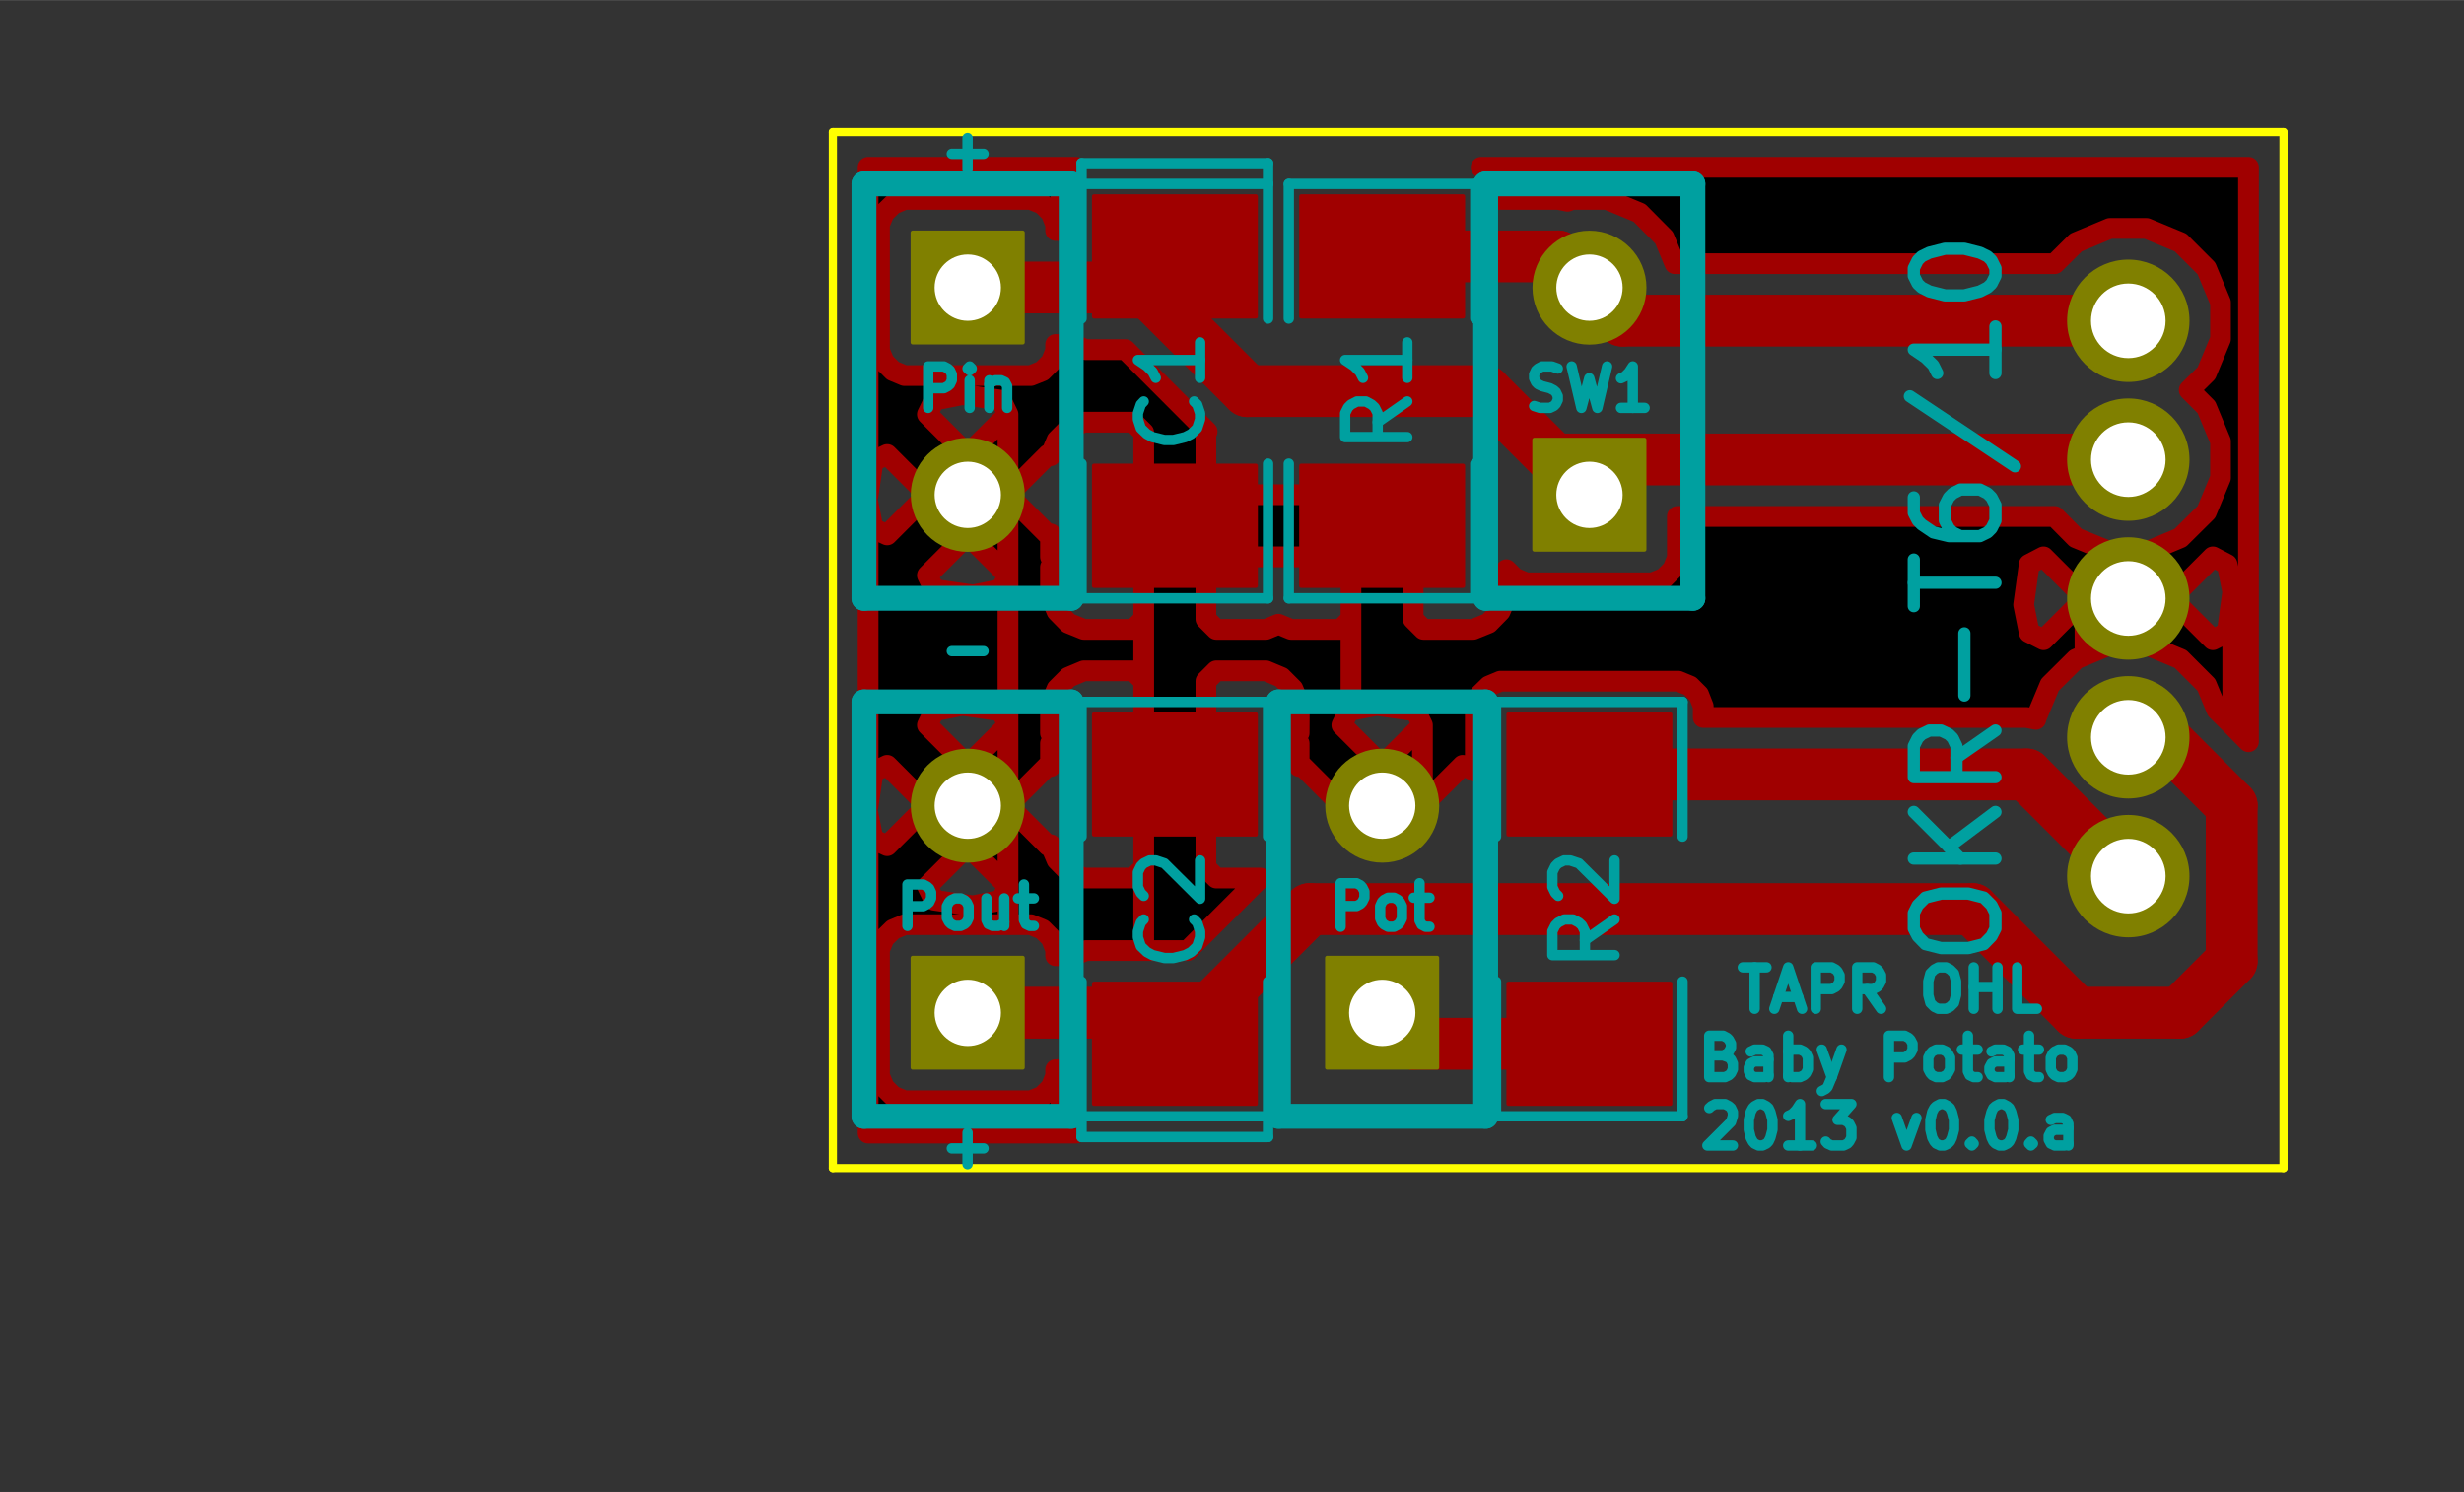 <?xml version="1.0" encoding="UTF-8" standalone="no"?>
<svg
   xmlns:dc="http://purl.org/dc/elements/1.1/"
   xmlns:cc="http://creativecommons.org/ns#"
   xmlns:rdf="http://www.w3.org/1999/02/22-rdf-syntax-ns#"
   xmlns:svg="http://www.w3.org/2000/svg"
   xmlns="http://www.w3.org/2000/svg"
   xmlns:sodipodi="http://sodipodi.sourceforge.net/DTD/sodipodi-0.dtd"
   xmlns:inkscape="http://www.inkscape.org/namespaces/inkscape"
   version="1.1"
   width="3.02cm"
   height="1.829cm"
   viewBox="0 0 11890 7200 "
   id="svg3446"
   inkscape:version="0.48.4 r9939"
   sodipodi:docname="potato--brd.svg">
  <rect x="0" y="0" width="11890" height="7200" fill="#333333" stroke="none"/>
  <defs
     id="defs3884" />
  <sodipodi:namedview
     pagecolor="#ffffff"
     bordercolor="#666666"
     borderopacity="1"
     objecttolerance="10"
     gridtolerance="10"
     guidetolerance="10"
     inkscape:pageopacity="0"
     inkscape:pageshadow="2"
     inkscape:window-width="1920"
     inkscape:window-height="1027"
     id="namedview3882"
     showgrid="false"
     inkscape:zoom="7.9294283"
     inkscape:cx="86.168519"
     inkscape:cy="26.319374"
     inkscape:window-x="0"
     inkscape:window-y="0"
     inkscape:window-maximized="1"
     inkscape:current-layer="svg3446" />
  <title
     id="title3448">SVG Picture created as potato--brd.svg date 2013/09/08 10:43:45 </title>
  <desc
     id="desc3450">Picture generated by PCBNEW </desc>
  <g
     style="fill:#A00000; fill-opacity:1.0;  stroke:#A00000; stroke-width:19.685; stroke-opacity:1;  stroke-linecap:round; stroke-linejoin:round;"
     id="g3844">
    <polyline
       style="fill-rule:evenodd;"
       points="10850,3579 10774,3502 10774,2856 10747,2723 10678,2687 10478,2887 10678,3087 10747,3052 10774,2856 10774,3502 10697,3426 10647,3305 10522,3180 10358,3112 10285,3112 10269,3096 10254,3112 10181,3112 10061,3162 10061,2887 9861,2687 9792,2723 9765,2918 9792,3052 9861,3087 10061,2887 10061,3162 10018,3180 9892,3305 9824,3468 9824,3471 9779,3462 8219,3462 8219,3408 8197,3352 8155,3310 8099,3287 8040,3287 7240,3287 7185,3310 7142,3352 7119,3407 7119,3467 7119,3722 7058,3693 6864,3887 6878,3902 6864,3916 6864,3499 6831,3431 6644,3404 6519,3428 6519,2987 6519,2687 6219,2687 6119,2687 5819,2687 5819,2987 5869,3037 6030,3037 6109,3037 6169,3012 6230,3037 6309,3037 6469,3037 6519,2987 6519,3428 6508,3431 6475,3499 6669,3693 6864,3499 6864,3916 6684,4096 6669,4082 6655,4096 6461,3902 6475,3887 6281,3693 6270,3699 6269,3699 6269,3587 6219,3587 6269,3537 6270,3398 6239,3324 6183,3268 6109,3237 6030,3237 5869,3237 5819,3287 5819,3587 5827,3587 5827,3887 5819,3887 5819,4187 5869,4237 6030,4237 6081,4237 5731,4587 5519,4587 5519,4187 5519,3887 5512,3887 5512,3587 5519,3587 5519,3287 5519,2987 5519,2687 5512,2687 5512,2387 5519,2387 5519,2087 5469,2037 5309,2037 5230,2037 5156,2068 5100,2124 5069,2198 5069,2199 5058,2193 4864,2387 5058,2581 5069,2576 5069,2687 5119,2687 5069,2737 5069,2877 5100,2950 5156,3007 5230,3037 5309,3037 5469,3037 5519,2987 5519,3287 5469,3237 5309,3237 5230,3237 5156,3268 5100,3324 5069,3398 5069,3537 5119,3587 5069,3587 5069,3699 5058,3693 4864,3887 5058,4081 5069,4076 5069,4077 5100,4150 5156,4207 5230,4237 5309,4237 5469,4237 5519,4187 5519,4587 5240,4587 5185,4610 5182,4612 5094,4612 5094,4583 5072,4527 5030,4485 4974,4462 4915,4462 4864,4462 4864,4276 4864,3499 4864,2776 4864,1999 4831,1931 4644,1904 4508,1931 4475,1999 4669,2193 4864,1999 4864,2776 4669,2582 4475,2776 4508,2844 4695,2871 4831,2844 4864,2776 4864,3499 4831,3431 4644,3404 4508,3431 4475,3499 4669,3693 4864,3499 4864,4276 4669,4082 4475,4276 4508,4344 4695,4371 4831,4344 4864,4276 4864,4462 4365,4462 4310,4485 4267,4527 4244,4582 4244,4642 4244,5192 4267,5247 4309,5289 4364,5312 4424,5312 4974,5312 5029,5290 5072,5247 5094,5192 5094,5162 5119,5162 5119,5367 5142,5422 5184,5464 5192,5468 4189,5468 4189,3929 4213,4049 4281,4081 4475,3887 4281,3693 4213,3726 4189,3890 4189,2429 4213,2549 4281,2581 4475,2387 4281,2193 4213,2226 4189,2390 4189,807 5192,807 5185,810 5142,852 5119,907 5119,967 5119,1112 5094,1112 5094,1083 5072,1027 5030,985 4974,962 4915,962 4365,962 4310,985 4267,1027 4244,1082 4244,1142 4244,1692 4267,1747 4309,1789 4364,1812 4424,1812 4974,1812 5029,1790 5072,1747 5094,1692 5094,1662 5182,1662 5184,1664 5239,1687 5299,1687 5431,1687 5825,2082 5819,2087 5819,2387 6119,2387 6219,2387 6519,2387 6519,2379 6819,2379 6819,2387 6827,2387 6827,2687 6819,2687 6819,2987 6869,3037 7030,3037 7109,3037 7183,3007 7239,2950 7270,2877 7269,2749 7309,2789 7364,2812 7424,2812 7974,2812 8029,2790 8072,2747 8094,2692 8094,2633 8094,2492 9915,2492 10017,2595 10181,2662 10254,2663 10269,2678 10285,2663 10358,2663 10521,2595 10647,2470 10715,2306 10715,2129 10647,1965 10564,1882 10647,1800 10715,1636 10715,1459 10647,1295 10522,1170 10358,1102 10181,1102 10018,1170 9915,1272 8082,1272 8030,1147 7911,1027 7754,962 7585,962 7564,971 7519,962 7219,962 7219,908 7197,852 7155,810 7147,807 10850,807 10850,3579 "
       id="polyline3846" />
  </g>
  <g
     style="fill:#A00000; fill-opacity:0.0;  stroke:#A00000; stroke-width:100; stroke-opacity:1;  stroke-linecap:round; stroke-linejoin:round;"
     id="g3848">
    <polyline
       fill="none;"
       points="10850,3579 10774,3502 10774,2856 10747,2723 10678,2687 10478,2887 10678,3087 10747,3052 10774,2856 10774,3502 10697,3426 10647,3305 10522,3180 10358,3112 10285,3112 10269,3096 10254,3112 10181,3112 10061,3162 10061,2887 9861,2687 9792,2723 9765,2918 9792,3052 9861,3087 10061,2887 10061,3162 10018,3180 9892,3305 9824,3468 9824,3471 9779,3462 8219,3462 8219,3408 8197,3352 8155,3310 8099,3287 8040,3287 7240,3287 7185,3310 7142,3352 7119,3407 7119,3467 7119,3722 7058,3693 6864,3887 6878,3902 6864,3916 6864,3499 6831,3431 6644,3404 6519,3428 6519,2987 6519,2687 6219,2687 6119,2687 5819,2687 5819,2987 5869,3037 6030,3037 6109,3037 6169,3012 6230,3037 6309,3037 6469,3037 6519,2987 6519,3428 6508,3431 6475,3499 6669,3693 6864,3499 6864,3916 6684,4096 6669,4082 6655,4096 6461,3902 6475,3887 6281,3693 6270,3699 6269,3699 6269,3587 6219,3587 6269,3537 6270,3398 6239,3324 6183,3268 6109,3237 6030,3237 5869,3237 5819,3287 5819,3587 5827,3587 5827,3887 5819,3887 5819,4187 5869,4237 6030,4237 6081,4237 5731,4587 5519,4587 5519,4187 5519,3887 5512,3887 5512,3587 5519,3587 5519,3287 5519,2987 5519,2687 5512,2687 5512,2387 5519,2387 5519,2087 5469,2037 5309,2037 5230,2037 5156,2068 5100,2124 5069,2198 5069,2199 5058,2193 4864,2387 5058,2581 5069,2576 5069,2687 5119,2687 5069,2737 5069,2877 5100,2950 5156,3007 5230,3037 5309,3037 5469,3037 5519,2987 5519,3287 5469,3237 5309,3237 5230,3237 5156,3268 5100,3324 5069,3398 5069,3537 5119,3587 5069,3587 5069,3699 5058,3693 4864,3887 5058,4081 5069,4076 5069,4077 5100,4150 5156,4207 5230,4237 5309,4237 5469,4237 5519,4187 5519,4587 5240,4587 5185,4610 5182,4612 5094,4612 5094,4583 5072,4527 5030,4485 4974,4462 4915,4462 4864,4462 4864,4276 4864,3499 4864,2776 4864,1999 4831,1931 4644,1904 4508,1931 4475,1999 4669,2193 4864,1999 4864,2776 4669,2582 4475,2776 4508,2844 4695,2871 4831,2844 4864,2776 4864,3499 4831,3431 4644,3404 4508,3431 4475,3499 4669,3693 4864,3499 4864,4276 4669,4082 4475,4276 4508,4344 4695,4371 4831,4344 4864,4276 4864,4462 4365,4462 4310,4485 4267,4527 4244,4582 4244,4642 4244,5192 4267,5247 4309,5289 4364,5312 4424,5312 4974,5312 5029,5290 5072,5247 5094,5192 5094,5162 5119,5162 5119,5367 5142,5422 5184,5464 5192,5468 4189,5468 4189,3929 4213,4049 4281,4081 4475,3887 4281,3693 4213,3726 4189,3890 4189,2429 4213,2549 4281,2581 4475,2387 4281,2193 4213,2226 4189,2390 4189,807 5192,807 5185,810 5142,852 5119,907 5119,967 5119,1112 5094,1112 5094,1083 5072,1027 5030,985 4974,962 4915,962 4365,962 4310,985 4267,1027 4244,1082 4244,1142 4244,1692 4267,1747 4309,1789 4364,1812 4424,1812 4974,1812 5029,1790 5072,1747 5094,1692 5094,1662 5182,1662 5184,1664 5239,1687 5299,1687 5431,1687 5825,2082 5819,2087 5819,2387 6119,2387 6219,2387 6519,2387 6519,2379 6819,2379 6819,2387 6827,2387 6827,2687 6819,2687 6819,2987 6869,3037 7030,3037 7109,3037 7183,3007 7239,2950 7270,2877 7269,2749 7309,2789 7364,2812 7424,2812 7974,2812 8029,2790 8072,2747 8094,2692 8094,2633 8094,2492 9915,2492 10017,2595 10181,2662 10254,2663 10269,2678 10285,2663 10358,2663 10521,2595 10647,2470 10715,2306 10715,2129 10647,1965 10564,1882 10647,1800 10715,1636 10715,1459 10647,1295 10522,1170 10358,1102 10181,1102 10018,1170 9915,1272 8082,1272 8030,1147 7911,1027 7754,962 7585,962 7564,971 7519,962 7219,962 7219,908 7197,852 7155,810 7147,807 10850,807 10850,3579 "
       id="polyline3850" />
  </g>
  <g
     style="fill:#A00000; fill-opacity:1.0;  stroke:#A00000; stroke-width:250; stroke-opacity:1;  stroke-linecap:round; stroke-linejoin:round;"
     id="g3800">
    <path
       d="M10269 1547 L7829 1547 "
       id="path3802" />
    <path
       d="M7519 1237 L6669 1237 "
       id="path3804" />
    <path
       d="M7829 1547 L7519 1237 "
       id="path3806" />
    <path
       d="M7669 3737 L9779 3737 "
       id="path3808" />
    <path
       d="M9779 3737 L10269 4227 "
       id="path3810" />
    <path
       d="M7669 5037 L6819 5037 "
       id="path3812" />
    <path
       d="M6819 5037 L6669 4887 "
       id="path3814" />
    <path
       d="M4669 1387 L5519 1387 "
       id="path3816" />
    <path
       d="M7499 2217 L10269 2217 "
       id="path3818" />
    <path
       d="M7169 1887 L7499 2217 "
       id="path3820" />
    <path
       d="M6019 1887 L7169 1887 "
       id="path3822" />
    <path
       d="M5519 1387 L6019 1887 "
       id="path3824" />
    <path
       d="M10269 3557 L10439 3557 "
       id="path3826" />
    <path
       d="M5819 4887 L4669 4887 "
       id="path3828" />
    <path
       d="M6319 4387 L5819 4887 "
       id="path3830" />
    <path
       d="M9519 4387 L6319 4387 "
       id="path3832" />
    <path
       d="M10019 4887 L9519 4387 "
       id="path3834" />
    <path
       d="M10519 4887 L10019 4887 "
       id="path3836" />
    <path
       d="M10769 4637 L10519 4887 "
       id="path3838" />
    <path
       d="M10769 3887 L10769 4637 "
       id="path3840" />
    <path
       d="M10439 3557 L10769 3887 "
       id="path3842" />
  </g>
  <g
     style="fill:#000000; fill-opacity:1;stroke:#000000; stroke-opacity:1; stroke-linecap:round; stroke-linejoin:round; "
     transform="translate(0 0) scale(1 1)"
     id="g3452" />
  <g
     style="fill:#FFFF00; fill-opacity:0.0;  stroke:#FFFF00; stroke-width:39.37; stroke-opacity:1;  stroke-linecap:round; stroke-linejoin:round;"
     id="g3536">
    <path
       d="M11019 637 L4019 637 "
       id="path3538" />
    <path
       d="M11019 5637 L11019 637 "
       id="path3540" />
    <path
       d="M4019 5637 L11019 5637 "
       id="path3542" />
    <path
       d="M4019 637 L4019 5637 "
       id="path3544" />
  </g>
  <g
     style="fill:#00A0A0; fill-opacity:0.0;  stroke:#00A0A0; stroke-width:120; stroke-opacity:1;  stroke-linecap:round; stroke-linejoin:round;"
     id="g3652">
    <path
       d="M5169 5387 L4169 5387 "
       id="path3654" />
    <path
       d="M4169 5387 L4169 3387 "
       id="path3656" />
    <path
       d="M4169 3387 L5169 3387 "
       id="path3658" />
    <path
       d="M5169 3387 L5169 5387 "
       id="path3660" />
    <path
       d="M4169 887 L5169 887 "
       id="path3662" />
    <path
       d="M5169 887 L5169 2887 "
       id="path3664" />
    <path
       d="M5169 2887 L4169 2887 "
       id="path3666" />
    <path
       d="M4169 2887 L4169 887 "
       id="path3668" />
  </g>
  <g
     style="fill:#808000; fill-opacity:0.0;  stroke:#808000; stroke-width:19.685; stroke-opacity:1;  stroke-linecap:round; stroke-linejoin:round;"
     id="g3750" />
  <g
     style="fill:#808000; fill-opacity:1.0;  stroke:#808000; stroke-width:19.685; stroke-opacity:1;  stroke-linecap:round; stroke-linejoin:round;"
     id="g3752">
    <polyline
       style="fill-rule:evenodd;"
       points="4935,5152 4404,5152 4404,4622 4935,4622 4935,5152 "
       id="polyline3754" />
    <circle
       cx="4669.97"
       cy="3887.78"
       r="265.157"
       id="circle3756" />
    <polyline
       style="fill-rule:evenodd;"
       points="4404,1122 4935,1122 4935,1652 4404,1652 4404,1122 "
       id="polyline3758" />
    <circle
       cx="4669.97"
       cy="2387.78"
       r="265.157"
       id="circle3760" />
    <circle
       cx="10270"
       cy="4227.78"
       r="285.433"
       id="circle3762" />
    <circle
       cx="10270"
       cy="3557.78"
       r="285.433"
       id="circle3764" />
    <circle
       cx="10270"
       cy="2887.78"
       r="285.433"
       id="circle3766" />
    <circle
       cx="10270"
       cy="2217.78"
       r="285.433"
       id="circle3768" />
    <circle
       cx="10270"
       cy="1547.78"
       r="285.433"
       id="circle3770" />
  </g>
  <g
     style="fill:#A00000; fill-opacity:1.0;  stroke:#A00000; stroke-width:19.685; stroke-opacity:1;  stroke-linecap:round; stroke-linejoin:round;"
     id="g3772">
    <polyline
       style="fill-rule:evenodd;"
       points="5279,947 6060,947 6060,1527 5279,1527 5279,947 "
       id="polyline3774" />
    <polyline
       style="fill-rule:evenodd;"
       points="5279,2247 6060,2247 6060,2827 5279,2827 5279,2247 "
       id="polyline3776" />
    <polyline
       style="fill-rule:evenodd;"
       points="6060,5327 5279,5327 5279,4747 6060,4747 6060,5327 "
       id="polyline3778" />
    <polyline
       style="fill-rule:evenodd;"
       points="6060,4027 5279,4027 5279,3447 6060,3447 6060,4027 "
       id="polyline3780" />
    <polyline
       style="fill-rule:evenodd;"
       points="7279,3447 8060,3447 8060,4027 7279,4027 7279,3447 "
       id="polyline3782" />
    <polyline
       style="fill-rule:evenodd;"
       points="7279,4747 8060,4747 8060,5327 7279,5327 7279,4747 "
       id="polyline3784" />
    <polyline
       style="fill-rule:evenodd;"
       points="7060,2827 6279,2827 6279,2247 7060,2247 7060,2827 "
       id="polyline3786" />
    <polyline
       style="fill-rule:evenodd;"
       points="7060,1527 6279,1527 6279,947 7060,947 7060,1527 "
       id="polyline3788" />
  </g>
  <g
     style="fill:#808000; fill-opacity:1.0;  stroke:#808000; stroke-width:19.685; stroke-opacity:1;  stroke-linecap:round; stroke-linejoin:round;"
     id="g3790">
    <polyline
       style="fill-rule:evenodd;"
       points="7935,2652 7404,2652 7404,2122 7935,2122 7935,2652 "
       id="polyline3792" />
    <circle
       cx="7669.97"
       cy="1387.78"
       r="265.157"
       id="circle3794" />
    <polyline
       style="fill-rule:evenodd;"
       points="6935,5152 6404,5152 6404,4622 6935,4622 6935,5152 "
       id="polyline3796" />
    <circle
       cx="6669.97"
       cy="3887.78"
       r="265.157"
       id="circle3798" />
  </g>
  <g
     style="fill:#FFFFFF; fill-opacity:0.0;  stroke:#FFFFFF; stroke-width:19.685; stroke-opacity:1;  stroke-linecap:round; stroke-linejoin:round;"
     id="g3852" />
  <g
     style="fill:#FFFFFF; fill-opacity:1.0;  stroke:#FFFFFF; stroke-width:19.685; stroke-opacity:1;  stroke-linecap:round; stroke-linejoin:round;"
     id="g3854">
    <circle
       cx="4669.97"
       cy="4887.78"
       r="150.157"
       id="circle3856" />
    <circle
       cx="4669.97"
       cy="3887.78"
       r="150.157"
       id="circle3858" />
    <circle
       cx="4669.97"
       cy="1387.78"
       r="150.157"
       id="circle3860" />
    <circle
       cx="4669.97"
       cy="2387.78"
       r="150.157"
       id="circle3862" />
    <circle
       cx="10270"
       cy="4227.78"
       r="170.157"
       id="circle3864" />
    <circle
       cx="10270"
       cy="3557.78"
       r="170.157"
       id="circle3866" />
    <circle
       cx="10270"
       cy="2887.78"
       r="170.157"
       id="circle3868" />
    <circle
       cx="10270"
       cy="2217.78"
       r="170.157"
       id="circle3870" />
    <circle
       cx="10270"
       cy="1547.78"
       r="170.157"
       id="circle3872" />
    <circle
       cx="7669.97"
       cy="2387.78"
       r="150.157"
       id="circle3874" />
    <circle
       cx="7669.97"
       cy="1387.78"
       r="150.157"
       id="circle3876" />
    <circle
       cx="6669.97"
       cy="4887.78"
       r="150.157"
       id="circle3878" />
    <circle
       cx="6669.97"
       cy="3887.78"
       r="150.157"
       id="circle3880" />
  </g>
  <g
     style="fill:#00A0A0; fill-opacity:0.0;  stroke:#00A0A0; stroke-width:50; stroke-opacity:1;  stroke-linecap:round; stroke-linejoin:round;"
     id="g3454">
    <path
       d="M8410 4668 L8524 4668 "
       id="path3456" />
    <path
       d="M8467 4868 L8467 4668 "
       id="path3458" />
    <path
       d="M8581 4811 L8677 4811 "
       id="path3460" />
    <path
       d="M8562 4868 L8629 4668 L8696 4868 "
       id="path3462" />
    <path
       d="M8762 4868 L8762 4668 L8839 4668 L8858 4678 L8867 4687 L8877 4706 L8877 4735 L8867 4754 L8858 4763 L8839 4773 L8762 4773 "
       id="path3464" />
    <path
       d="M9077 4868 L9010 4773 "
       id="path3466" />
    <path
       d="M8962 4868 L8962 4668 L9039 4668 L9058 4678 L9067 4687 L9077 4706 L9077 4735 L9067 4754 L9058 4763 L9039 4773 L8962 4773 "
       id="path3468" />
    <path
       d="M9353 4668 L9391 4668 L9410 4678 L9429 4697 L9439 4735 L9439 4802 L9429 4840 L9410 4859 L9391 4868 L9353 4868 L9334 4859 L9315 4840 L9305 4802 L9305 4735 L9315 4697 L9334 4678 L9353 4668 "
       id="path3470" />
    <path
       d="M9524 4868 L9524 4668 "
       id="path3472" />
    <path
       d="M9524 4763 L9639 4763 "
       id="path3474" />
    <path
       d="M9639 4868 L9639 4668 "
       id="path3476" />
    <path
       d="M9829 4868 L9734 4868 L9734 4668 "
       id="path3478" />
    <path
       d="M8315 5093 L8343 5103 L8353 5113 L8362 5132 L8362 5160 L8353 5179 L8343 5189 L8324 5198 L8248 5198 L8248 4998 L8315 4998 L8334 5008 L8343 5017 L8353 5036 L8353 5055 L8343 5074 L8334 5084 L8315 5093 L8248 5093 "
       id="path3480" />
    <path
       d="M8534 5198 L8534 5093 L8524 5074 L8505 5065 L8467 5065 L8448 5074 "
       id="path3482" />
    <path
       d="M8534 5189 L8515 5198 L8467 5198 L8448 5189 L8439 5170 L8439 5151 L8448 5132 L8467 5122 L8515 5122 L8534 5113 "
       id="path3484" />
    <path
       d="M8629 5198 L8629 4998 "
       id="path3486" />
    <path
       d="M8629 5074 L8648 5065 L8686 5065 L8705 5074 L8715 5084 L8724 5103 L8724 5160 L8715 5179 L8705 5189 L8686 5198 L8648 5198 L8629 5189 "
       id="path3488" />
    <path
       d="M8791 5065 L8839 5198 "
       id="path3490" />
    <path
       d="M8886 5065 L8839 5198 L8819 5246 L8810 5255 L8791 5265 "
       id="path3492" />
    <path
       d="M9115 5198 L9115 4998 L9191 4998 L9210 5008 L9219 5017 L9229 5036 L9229 5065 L9219 5084 L9210 5093 L9191 5103 L9115 5103 "
       id="path3494" />
    <path
       d="M9343 5198 L9324 5189 L9315 5179 L9305 5160 L9305 5103 L9315 5084 L9324 5074 L9343 5065 L9372 5065 L9391 5074 L9400 5084 L9410 5103 L9410 5160 L9400 5179 L9391 5189 L9372 5198 L9343 5198 "
       id="path3496" />
    <path
       d="M9467 5065 L9543 5065 "
       id="path3498" />
    <path
       d="M9496 4998 L9496 5170 L9505 5189 L9524 5198 L9543 5198 "
       id="path3500" />
    <path
       d="M9696 5198 L9696 5093 L9686 5074 L9667 5065 L9629 5065 L9610 5074 "
       id="path3502" />
    <path
       d="M9696 5189 L9677 5198 L9629 5198 L9610 5189 L9600 5170 L9600 5151 L9610 5132 L9629 5122 L9677 5122 L9696 5113 "
       id="path3504" />
    <path
       d="M9762 5065 L9839 5065 "
       id="path3506" />
    <path
       d="M9791 4998 L9791 5170 L9800 5189 L9819 5198 L9839 5198 "
       id="path3508" />
    <path
       d="M9934 5198 L9915 5189 L9905 5179 L9896 5160 L9896 5103 L9905 5084 L9915 5074 L9934 5065 L9962 5065 L9981 5074 L9991 5084 L10000 5103 L10000 5160 L9991 5179 L9981 5189 L9962 5198 L9934 5198 "
       id="path3510" />
    <path
       d="M8248 5347 L8258 5338 L8277 5328 L8324 5328 L8343 5338 L8353 5347 L8362 5366 L8362 5385 L8353 5414 L8239 5528 L8362 5528 "
       id="path3512" />
    <path
       d="M8486 5328 L8505 5328 L8524 5338 L8534 5347 L8543 5366 L8553 5404 L8553 5452 L8543 5490 L8534 5509 L8524 5519 L8505 5528 L8486 5528 L8467 5519 L8458 5509 L8448 5490 L8439 5452 L8439 5404 L8448 5366 L8458 5347 L8467 5338 L8486 5328 "
       id="path3514" />
    <path
       d="M8743 5528 L8629 5528 "
       id="path3516" />
    <path
       d="M8686 5528 L8686 5328 L8667 5357 L8648 5376 L8629 5385 "
       id="path3518" />
    <path
       d="M8810 5328 L8934 5328 L8867 5404 L8896 5404 L8915 5414 L8924 5423 L8934 5443 L8934 5490 L8924 5509 L8915 5519 L8896 5528 L8839 5528 L8819 5519 L8810 5509 "
       id="path3520" />
    <path
       d="M9153 5395 L9200 5528 L9248 5395 "
       id="path3522" />
    <path
       d="M9362 5328 L9381 5328 L9400 5338 L9410 5347 L9419 5366 L9429 5404 L9429 5452 L9419 5490 L9410 5509 L9400 5519 L9381 5528 L9362 5528 L9343 5519 L9334 5509 L9324 5490 L9315 5452 L9315 5404 L9324 5366 L9334 5347 L9343 5338 L9362 5328 "
       id="path3524" />
    <path
       d="M9515 5509 L9524 5519 L9515 5528 L9505 5519 L9515 5509 L9515 5528 "
       id="path3526" />
    <path
       d="M9648 5328 L9667 5328 L9686 5338 L9696 5347 L9705 5366 L9715 5404 L9715 5452 L9705 5490 L9696 5509 L9686 5519 L9667 5528 L9648 5528 L9629 5519 L9619 5509 L9610 5490 L9600 5452 L9600 5404 L9610 5366 L9619 5347 L9629 5338 L9648 5328 "
       id="path3528" />
    <path
       d="M9800 5509 L9810 5519 L9800 5528 L9791 5519 L9800 5509 L9800 5528 "
       id="path3530" />
    <path
       d="M9981 5528 L9981 5423 L9972 5404 L9953 5395 L9915 5395 L9896 5404 "
       id="path3532" />
    <path
       d="M9981 5519 L9962 5528 L9915 5528 L9896 5519 L9886 5500 L9886 5481 L9896 5462 L9915 5452 L9962 5452 L9981 5443 "
       id="path3534" />
  </g>
  <g
     style="fill:#00A0A0; fill-opacity:0.0;  stroke:#00A0A0; stroke-width:59.055; stroke-opacity:1;  stroke-linecap:round; stroke-linejoin:round;"
     id="g3580">
    <path
       d="M9235 4481 L9235 4406 L9254 4368 L9291 4331 L9366 4312 L9498 4312 L9573 4331 L9610 4368 L9629 4406 L9629 4481 L9610 4518 L9573 4556 L9498 4575 L9366 4575 L9291 4556 L9254 4518 L9235 4481 "
       id="path3582" />
    <path
       d="M9629 4143 L9235 4143 "
       id="path3584" />
    <path
       d="M9629 3918 L9404 4087 "
       id="path3586" />
    <path
       d="M9235 3918 L9460 4143 "
       id="path3588" />
    <path
       d="M9629 3525 L9441 3656 "
       id="path3590" />
    <path
       d="M9629 3750 L9235 3750 L9235 3600 L9254 3562 L9273 3543 L9310 3525 L9366 3525 L9404 3543 L9423 3562 L9441 3600 L9441 3750 "
       id="path3592" />
    <path
       d="M9479 3356 L9479 3056 "
       id="path3594" />
    <path
       d="M9235 2925 L9235 2700 "
       id="path3596" />
    <path
       d="M9629 2812 L9235 2812 "
       id="path3598" />
    <path
       d="M9235 2400 L9235 2475 L9254 2512 L9273 2531 L9329 2569 L9404 2587 L9554 2587 L9591 2569 L9610 2550 L9629 2512 L9629 2437 L9610 2400 L9591 2381 L9554 2362 L9460 2362 L9423 2381 L9404 2400 L9385 2437 L9385 2512 L9404 2550 L9423 2569 L9460 2587 "
       id="path3600" />
    <path
       d="M9216 1912 L9723 2250 "
       id="path3602" />
    <path
       d="M9629 1575 L9629 1800 "
       id="path3604" />
    <path
       d="M9629 1687 L9235 1687 L9291 1725 L9329 1762 L9348 1800 "
       id="path3606" />
    <path
       d="M9235 1331 L9235 1294 L9254 1256 L9273 1237 L9310 1219 L9385 1200 L9479 1200 L9554 1219 L9591 1237 L9610 1256 L9629 1294 L9629 1331 L9610 1369 L9591 1387 L9554 1406 L9479 1425 L9385 1425 L9310 1406 L9273 1387 L9254 1369 L9235 1331 "
       id="path3608" />
  </g>
  <g
     style="fill:#00A0A0; fill-opacity:0.0;  stroke:#00A0A0; stroke-width:120; stroke-opacity:1;  stroke-linecap:round; stroke-linejoin:round;"
     id="g3732">
    <path
       d="M8169 2887 L7169 2887 "
       id="path3734" />
    <path
       d="M7169 2887 L7169 887 "
       id="path3736" />
    <path
       d="M7169 887 L8169 887 "
       id="path3738" />
    <path
       d="M8169 887 L8169 2887 "
       id="path3740" />
    <path
       d="M7169 5387 L6169 5387 "
       id="path3742" />
    <path
       d="M6169 5387 L6169 3387 "
       id="path3744" />
    <path
       d="M6169 3387 L7169 3387 "
       id="path3746" />
    <path
       d="M7169 3387 L7169 5387 "
       id="path3748" />
  </g>
  <g
     style="fill:#00A0A0; fill-opacity:0.0;  stroke:#00A0A0; stroke-width:50; stroke-opacity:1;  stroke-linecap:round; stroke-linejoin:round;"
     id="g3670">
    <path
       d="M6119 887 L6119 787 "
       id="path3672" />
    <path
       d="M6119 787 L5219 787 "
       id="path3674" />
    <path
       d="M5219 787 L5219 887 "
       id="path3676" />
    <path
       d="M6119 887 L5219 887 "
       id="path3678" />
    <path
       d="M5219 887 L5219 1537 "
       id="path3680" />
    <path
       d="M6119 2237 L6119 2887 "
       id="path3682" />
    <path
       d="M6119 2887 L5219 2887 "
       id="path3684" />
    <path
       d="M5219 2887 L5219 2237 "
       id="path3686" />
    <path
       d="M6119 1537 L6119 887 "
       id="path3688" />
    <path
       d="M5219 5387 L5219 5487 "
       id="path3690" />
    <path
       d="M5219 5487 L6119 5487 "
       id="path3692" />
    <path
       d="M6119 5487 L6119 5387 "
       id="path3694" />
    <path
       d="M5219 5387 L6119 5387 "
       id="path3696" />
    <path
       d="M6119 5387 L6119 4737 "
       id="path3698" />
    <path
       d="M5219 4037 L5219 3387 "
       id="path3700" />
    <path
       d="M5219 3387 L6119 3387 "
       id="path3702" />
    <path
       d="M6119 3387 L6119 4037 "
       id="path3704" />
    <path
       d="M5219 4737 L5219 5387 "
       id="path3706" />
    <path
       d="M8119 3387 L7219 3387 "
       id="path3708" />
    <path
       d="M7219 3387 L7219 4037 "
       id="path3710" />
    <path
       d="M8119 4737 L8119 5387 "
       id="path3712" />
    <path
       d="M8119 5387 L7219 5387 "
       id="path3714" />
    <path
       d="M7219 5387 L7219 4737 "
       id="path3716" />
    <path
       d="M8119 4037 L8119 3387 "
       id="path3718" />
    <path
       d="M6219 2887 L7119 2887 "
       id="path3720" />
    <path
       d="M7119 2887 L7119 2237 "
       id="path3722" />
    <path
       d="M6219 1537 L6219 887 "
       id="path3724" />
    <path
       d="M6219 887 L7119 887 "
       id="path3726" />
    <path
       d="M7119 887 L7119 1537 "
       id="path3728" />
    <path
       d="M6219 2237 L6219 2887 "
       id="path3730" />
  </g>
  <g
     style="fill:#00A0A0; fill-opacity:0.0;  stroke:#00A0A0; stroke-width:50; stroke-opacity:1;  stroke-linecap:round; stroke-linejoin:round;"
     id="g3610">
    <path
       d="M5762 1937 L5777 1952 L5791 1994 L5791 2023 L5777 2066 L5748 2094 L5719 2109 L5662 2123 L5619 2123 L5562 2109 L5534 2094 L5505 2066 L5491 2023 L5491 1994 L5505 1952 L5519 1937 "
       id="path3612" />
    <path
       d="M5791 1652 L5791 1823 "
       id="path3614" />
    <path
       d="M5791 1737 L5491 1737 L5534 1766 L5562 1794 L5577 1823 "
       id="path3616" />
    <path
       d="M5762 4437 L5777 4452 L5791 4494 L5791 4523 L5777 4566 L5748 4594 L5719 4609 L5662 4623 L5619 4623 L5562 4609 L5534 4594 L5505 4566 L5491 4523 L5491 4494 L5505 4452 L5519 4437 "
       id="path3618" />
    <path
       d="M5519 4323 L5505 4309 L5491 4280 L5491 4209 L5505 4180 L5519 4166 L5548 4152 L5577 4152 L5619 4166 L5791 4337 L5791 4152 "
       id="path3620" />
    <path
       d="M7791 4437 L7648 4537 "
       id="path3622" />
    <path
       d="M7791 4609 L7491 4609 L7491 4494 L7505 4466 L7519 4452 L7548 4437 L7591 4437 L7619 4452 L7634 4466 L7648 4494 L7648 4609 "
       id="path3624" />
    <path
       d="M7519 4323 L7505 4309 L7491 4280 L7491 4209 L7505 4180 L7519 4166 L7548 4152 L7577 4152 L7619 4166 L7791 4337 L7791 4152 "
       id="path3626" />
    <path
       d="M6791 1937 L6648 2037 "
       id="path3628" />
    <path
       d="M6791 2109 L6491 2109 L6491 1994 L6505 1966 L6519 1952 L6548 1937 L6591 1937 L6619 1952 L6634 1966 L6648 1994 L6648 2109 "
       id="path3630" />
    <path
       d="M6791 1652 L6791 1823 "
       id="path3632" />
    <path
       d="M6791 1737 L6491 1737 L6534 1766 L6562 1794 L6577 1823 "
       id="path3634" />
    <path
       d="M7403 1959 L7431 1968 L7479 1968 L7498 1959 L7508 1949 L7517 1930 L7517 1911 L7508 1892 L7498 1883 L7479 1873 L7441 1863 L7422 1854 L7412 1844 L7403 1825 L7403 1806 L7412 1787 L7422 1778 L7441 1768 L7489 1768 L7517 1778 "
       id="path3636" />
    <path
       d="M7584 1768 L7631 1968 L7669 1825 L7708 1968 L7755 1768 "
       id="path3638" />
    <path
       d="M7936 1968 L7822 1968 "
       id="path3640" />
    <path
       d="M7879 1968 L7879 1768 L7860 1797 L7841 1816 L7822 1825 "
       id="path3642" />
    <path
       d="M6469 4472 L6469 4262 L6546 4262 L6565 4272 L6574 4282 L6584 4302 L6584 4332 L6574 4352 L6565 4362 L6546 4372 L6469 4372 "
       id="path3644" />
    <path
       d="M6698 4472 L6679 4462 L6669 4452 L6660 4432 L6660 4372 L6669 4352 L6679 4342 L6698 4332 L6727 4332 L6746 4342 L6755 4352 L6765 4372 L6765 4432 L6755 4452 L6746 4462 L6727 4472 L6698 4472 "
       id="path3646" />
    <path
       d="M6822 4332 L6898 4332 "
       id="path3648" />
    <path
       d="M6850 4262 L6850 4442 L6860 4462 L6879 4472 L6898 4472 "
       id="path3650" />
  </g>
  <g
     style="fill:#00A0A0; fill-opacity:0.0;  stroke:#00A0A0; stroke-width:50; stroke-opacity:1;  stroke-linecap:round; stroke-linejoin:round;"
     id="g3546">
    <path
       d="M4593 5542 L4746 5542 "
       id="path3548" />
    <path
       d="M4669 5618 L4669 5466 "
       id="path3550" />
    <path
       d="M4593 3142 L4746 3142 "
       id="path3552" />
    <path
       d="M4593 742 L4746 742 "
       id="path3554" />
    <path
       d="M4669 818 L4669 666 "
       id="path3556" />
    <path
       d="M4379 4468 L4379 4268 L4455 4268 L4474 4278 L4484 4287 L4493 4306 L4493 4335 L4484 4354 L4474 4363 L4455 4373 L4379 4373 "
       id="path3558" />
    <path
       d="M4608 4468 L4589 4459 L4579 4449 L4569 4430 L4569 4373 L4579 4354 L4589 4344 L4608 4335 L4636 4335 L4655 4344 L4665 4354 L4674 4373 L4674 4430 L4665 4449 L4655 4459 L4636 4468 L4608 4468 "
       id="path3560" />
    <path
       d="M4846 4335 L4846 4468 "
       id="path3562" />
    <path
       d="M4760 4335 L4760 4440 L4769 4459 L4789 4468 L4817 4468 L4836 4459 L4846 4449 "
       id="path3564" />
    <path
       d="M4912 4335 L4989 4335 "
       id="path3566" />
    <path
       d="M4941 4268 L4941 4440 L4950 4459 L4969 4468 L4989 4468 "
       id="path3568" />
    <path
       d="M4479 1968 L4479 1768 L4555 1768 L4574 1778 L4584 1787 L4593 1806 L4593 1835 L4584 1854 L4574 1863 L4555 1873 L4479 1873 "
       id="path3570" />
    <path
       d="M4679 1968 L4679 1835 "
       id="path3572" />
    <path
       d="M4679 1768 L4669 1778 L4679 1787 L4689 1778 L4679 1768 L4679 1787 "
       id="path3574" />
    <path
       d="M4774 1835 L4774 1968 "
       id="path3576" />
    <path
       d="M4774 1854 L4784 1844 L4803 1835 L4831 1835 L4850 1844 L4860 1863 L4860 1968 "
       id="path3578" />
  </g>
</svg>
